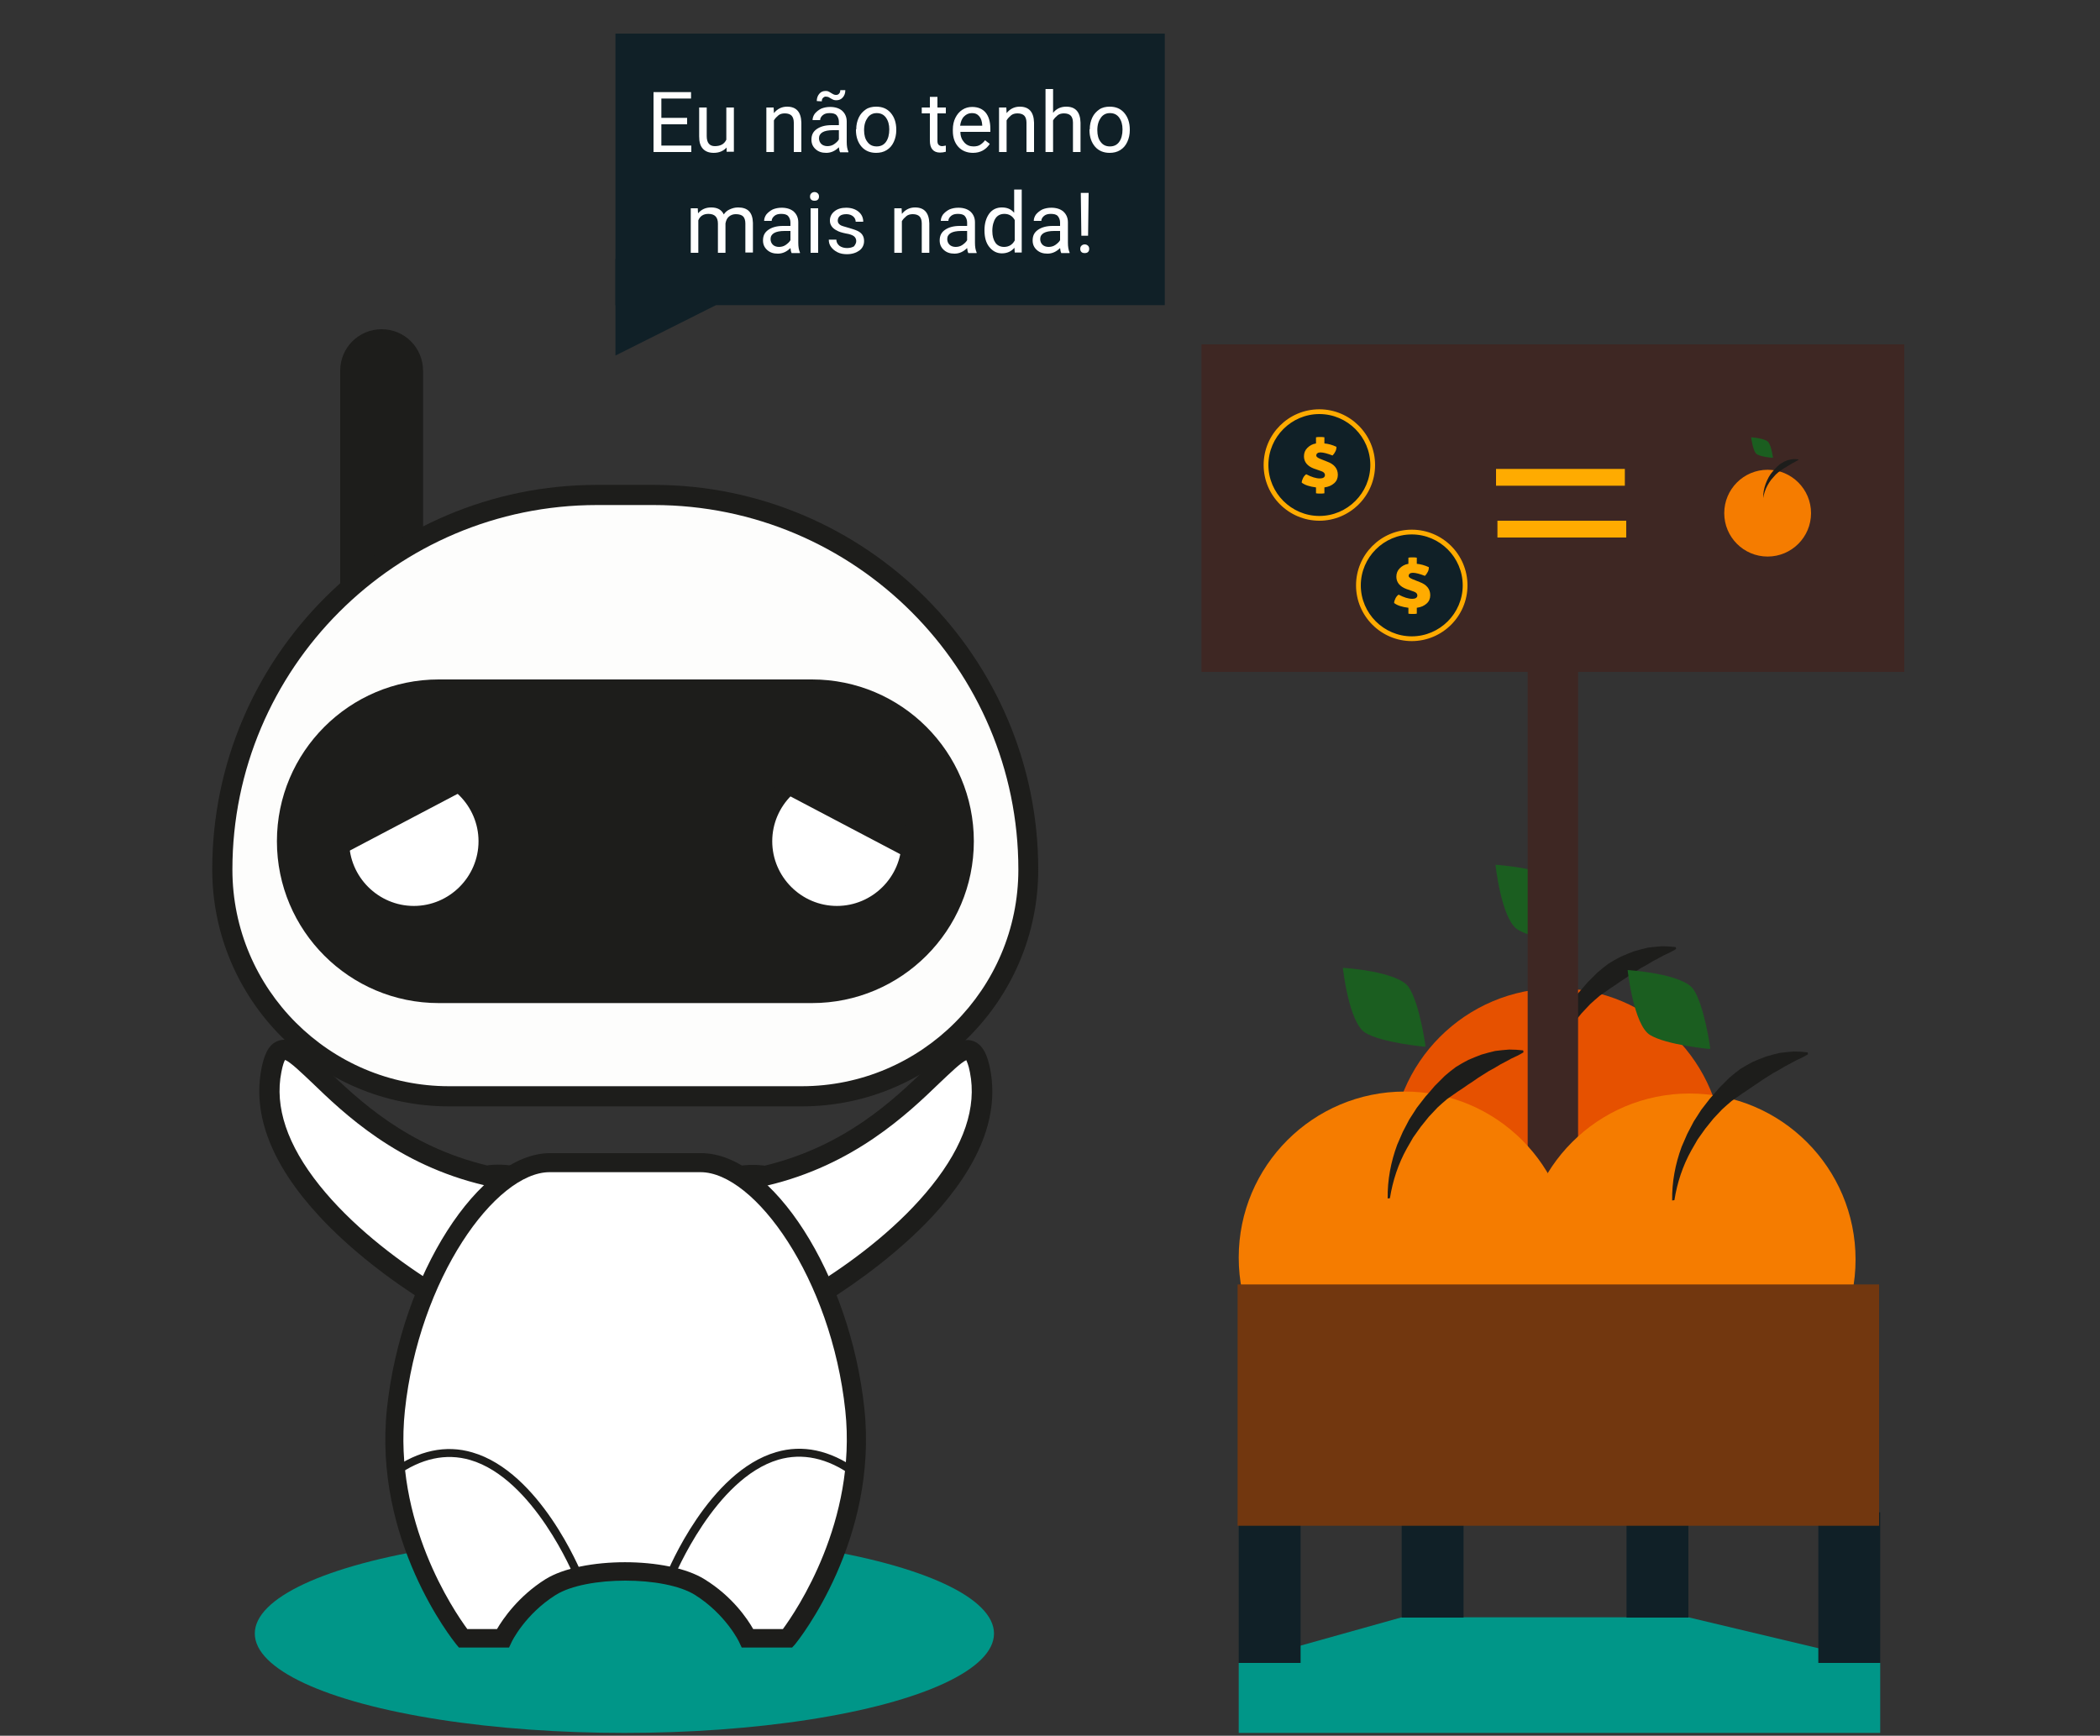 <?xml version="1.0" encoding="utf-8"?>
<!-- Generator: Adobe Illustrator 21.1.0, SVG Export Plug-In . SVG Version: 6.00 Build 0)  -->
<svg version="1.1" xmlns="http://www.w3.org/2000/svg" xmlns:xlink="http://www.w3.org/1999/xlink" x="0px" y="0px"
	 viewBox="0 0 750 620" style="enable-background:new 0 0 750 620;" xml:space="preserve">
<rect x="0" y="0" width="750" height="620" fill="#333333" stroke="none"/>
<style type="text/css">
	.st0{display:none;}
	.st1{display:inline;}
	.st2{fill:#80CBC4;}
	.st3{fill:#102027;}
	.st4{fill:#FFAB00;}
	.st5{fill:#009688;}
	.st6{fill:#F57C00;}
	.st7{fill:#1D1D1B;}
	.st8{fill:#1B5E20;}
	.st9{fill:#E65100;}
	.st10{fill:#3E2723;}
	.st11{fill:#FDFDFC;}
	.st12{fill:#FFFFFF;}
	.st13{fill:#37474F;}
	.st14{fill:#62727B;}
	.st15{fill:#FFDD4B;}
	.st16{fill:#C67C00;}
	.st17{fill:#72370F;}
</style>
<g id="Camada_2" class="st0">
	<g class="st1">
		<rect x="-0.7" y="-465.5" class="st2" width="750.5" height="1337"/>
	</g>
</g>
<g id="Camada_1">
	<g>
		<g>
			<path class="st12" d="M265.8,474.8c-15.2-1.7-26.1-15.4-24.4-30.6c1.7-15.2,15.4-26.1,30.6-24.4c0.3,0,0.7,0.1,1,0.2
				c56.4-13.2,71.8-63.6,76.9-37.7C359.4,429.7,274.1,475.7,265.8,474.8z"/>
			<path class="st7" d="M265.9,478.4c-0.2,0-0.4,0-0.5,0l0,0c-17.1-1.9-29.5-17.5-27.5-34.6s17.5-29.5,34.6-27.5
				c0.2,0,0.3,0,0.5,0.1c28.8-6.9,46.2-23.6,57.7-34.7c7.4-7.1,11.9-11.4,16.7-9.9c4,1.3,5.4,6,6.2,9.9c3.3,16.7-3.6,34.4-20.5,52.7
				C310.8,458.4,274.8,478.4,265.9,478.4z M268.9,423.2c-12.1,0-22.5,9.1-23.9,21.4c-1.5,13.2,8,25.1,21.1,26.6
				c5.2-0.3,44.4-19.7,66.7-47.7c11.5-14.4,16.1-28,13.6-40.5c-0.5-2.7-1.1-3.8-1.3-4.3c-1.8,0.7-6,4.8-9.5,8.1
				c-11.4,11-30.6,29.4-61.7,36.7c-0.4,0.1-0.9,0.1-1.3,0.1c-0.2,0-0.4-0.1-0.5-0.1c-0.1,0-0.2,0-0.4-0.1
				C270.7,423.2,269.8,423.2,268.9,423.2z"/>
		</g>
	</g>
	<g>
		<g>
			<path class="st12" d="M181.2,474.8c15.2-1.7,26.1-15.4,24.4-30.6c-1.7-15.2-15.4-26.1-30.6-24.4c-0.3,0-0.7,0.1-1,0.2
				c-56.4-13.2-71.8-63.6-76.9-37.7C87.6,429.7,172.9,475.7,181.2,474.8z"/>
			<path class="st7" d="M181,478.4c-8.9,0-44.8-19.9-67.1-44.1c-16.9-18.3-23.8-36.1-20.5-52.7c0.8-4,2.2-8.7,6.2-9.9
				c4.8-1.5,9.3,2.8,16.7,9.9c11.5,11.1,28.9,27.8,57.7,34.7c0.2,0,0.3-0.1,0.5-0.1c17.1-1.9,32.6,10.4,34.6,27.5
				c1.9,17.1-10.4,32.7-27.5,34.6l0,0C181.4,478.4,181.2,478.4,181,478.4z M101.8,378.6c-0.3,0.5-0.8,1.7-1.3,4.3
				c-2.5,12.5,2.1,26.1,13.6,40.5c22.4,28,61.5,47.5,66.8,47.7c13.2-1.5,22.6-13.5,21.1-26.6c-1.5-13.2-13.5-22.7-26.7-21.2
				c-0.1,0-0.2,0-0.4,0.1c-0.2,0-0.4,0.1-0.5,0.1c-0.4,0.1-0.9,0-1.3-0.1c-31.2-7.3-50.3-25.7-61.7-36.7
				C107.9,383.4,103.7,379.3,101.8,378.6z"/>
		</g>
	</g>
	<g>
		<ellipse class="st5" cx="223" cy="583.5" rx="132" ry="35.5"/>
	</g>
	<path class="st7" d="M136.3,117.6c-8.2,0-14.8,6.6-14.8,14.8v79.9l29.6-5.7v-74.1C151.1,124.2,144.5,117.6,136.3,117.6z"/>
	<g>
		<path class="st11" d="M286.3,391.6H160.4c-44.7,0-81-36.3-81-81v0c0-73.9,59.9-133.8,133.8-133.8h20.2
			c73.9,0,133.8,59.9,133.8,133.8v0C367.2,355.3,331,391.6,286.3,391.6z"/>
		<path class="st7" d="M286.3,395.2H160.4c-46.6,0-84.6-37.9-84.6-84.6c0-75.8,61.6-137.4,137.4-137.4h20.2
			c75.8,0,137.4,61.6,137.4,137.4C370.8,357.2,332.9,395.2,286.3,395.2z M213.2,180.4C141.4,180.4,83,238.8,83,310.6
			c0,42.7,34.7,77.4,77.4,77.4h125.9c42.7,0,77.4-34.7,77.4-77.4c0-71.8-58.4-130.2-130.2-130.2H213.2z"/>
	</g>
	<path class="st7" d="M290,358.3H156.7c-31.9,0-57.8-25.9-57.8-57.8v0c0-31.9,25.9-57.8,57.8-57.8H290c31.9,0,57.8,25.9,57.8,57.8v0
		C347.8,332.4,321.9,358.3,290,358.3z"/>
	<g>
		<g>
			<g>
				<g>
					<g>
						<circle class="st12" cx="298.9" cy="300.5" r="25.1"/>
						<path class="st7" d="M298.9,327.6c-14.9,0-27.1-12.1-27.1-27.1s12.1-27.1,27.1-27.1s27.1,12.1,27.1,27.1
							S313.8,327.6,298.9,327.6z M298.9,277.4c-12.7,0-23.1,10.4-23.1,23.1s10.4,23.1,23.1,23.1s23.1-10.4,23.1-23.1
							S311.6,277.4,298.9,277.4z"/>
					</g>
				</g>
			</g>
		</g>
		<g>
			<g>
				<g>
					<g>
						<circle class="st12" cx="147.8" cy="300.5" r="25.1"/>
						<path class="st7" d="M147.8,327.6c-14.9,0-27.1-12.1-27.1-27.1s12.1-27.1,27.1-27.1s27.1,12.1,27.1,27.1
							S162.7,327.6,147.8,327.6z M147.8,277.4c-12.7,0-23.1,10.4-23.1,23.1s10.4,23.1,23.1,23.1s23.1-10.4,23.1-23.1
							S160.5,277.4,147.8,277.4z"/>
					</g>
				</g>
			</g>
		</g>
	</g>
	<g>
		<path class="st12" d="M196.3,415.3c-23,0-50.1,41.9-55,88.2c-4.9,46.2,24,81.7,24,81.7h14.3c0,0,5-10.8,17.1-18.3
			c12.1-7.5,41.2-7.5,53.3,0c12.1,7.5,17.1,18.3,17.1,18.3h14.3c0,0,28.9-35.5,24-81.7c-4.9-46.2-32-88.2-55-88.2H196.3z"/>
		<path class="st7" d="M282.9,588.5h-18l-0.9-1.9c0-0.1-4.8-10-15.8-16.9c-10.9-6.8-38.8-6.8-49.7,0c-11,6.9-15.8,16.8-15.8,16.9
			l-0.9,1.9l-2.1,0h-15.8l-1-1.2c-1.2-1.5-29.7-37.1-24.7-84.2c5.1-47.7,32.9-91.2,58.3-91.2h53.9c25.4,0,53.2,43.4,58.3,91.2
			c5,47.1-23.5,82.7-24.7,84.2L282.9,588.5z M269,581.9h10.6c4.8-6.5,26.5-38.5,22.3-78c-5-47.2-32.4-85.2-51.7-85.2h-53.9
			c-19.3,0-46.7,38-51.7,85.2c-4.2,39.6,17.5,71.5,22.3,78h10.6c2.1-3.6,7.6-11.7,17.3-17.8c13-8.1,43.8-8.1,56.8,0
			C261.5,570.2,266.9,578.2,269,581.9z"/>
	</g>
	<path class="st7" d="M240.7,563.5l-2.7-1.1c0.6-1.5,15.1-36.7,39.2-43.7c9.5-2.8,19.2-0.7,28.8,6.1l-1.7,2.3
		c-8.8-6.3-17.7-8.2-26.3-5.7C255.3,528.1,240.9,563.1,240.7,563.5z"/>
	<path class="st7" d="M205.2,563.5c-0.1-0.4-14.6-35.4-37.3-42c-8.6-2.5-17.5-0.6-26.3,5.7l-1.7-2.3c9.6-6.8,19.3-8.9,28.8-6.1
		c24.1,7,38.6,42.2,39.2,43.7L205.2,563.5z"/>
	<g>
		<rect x="219.8" y="12" class="st3" width="196.2" height="97"/>
		<polygon class="st3" points="219.8,92.5 219.8,127 255.7,109 		"/>
	</g>
	<polygon class="st7" points="174,278 117,308 129,267 	"/>
	<polygon class="st7" points="270,278 327,308 315,267 	"/>
	<g>
		<path class="st12" d="M245.4,44.4h-9.2V52h10.7v2.3h-13.5V32.9h13.4v2.3h-10.6v6.9h9.2V44.4z"/>
		<path class="st12" d="M259.5,52.7c-1.1,1.2-2.6,1.9-4.6,1.9c-1.7,0-3-0.5-3.9-1.5s-1.3-2.4-1.3-4.4V38.4h2.7v10.2
			c0,2.4,1,3.6,2.9,3.6c2.1,0,3.4-0.8,4.1-2.3V38.4h2.7v15.8h-2.6L259.5,52.7z"/>
		<path class="st12" d="M276.3,38.4l0.1,2c1.2-1.5,2.8-2.3,4.7-2.3c3.3,0,5,1.9,5.1,5.7v10.5h-2.7V43.8c0-1.1-0.3-2-0.8-2.5
			c-0.5-0.5-1.3-0.8-2.4-0.8c-0.9,0-1.7,0.2-2.3,0.7s-1.2,1.1-1.6,1.8v11.3h-2.7V38.4H276.3z"/>
		<path class="st12" d="M300,54.3c-0.2-0.3-0.3-0.9-0.4-1.7c-1.3,1.3-2.8,2-4.5,2c-1.6,0-2.8-0.4-3.8-1.3s-1.5-2-1.5-3.4
			c0-1.7,0.6-2.9,1.9-3.8s3-1.4,5.3-1.4h2.6v-1.2c0-0.9-0.3-1.7-0.8-2.3s-1.4-0.8-2.5-0.8c-1,0-1.8,0.2-2.4,0.7s-1,1.1-1,1.8h-2.7
			c0-0.8,0.3-1.6,0.8-2.3c0.6-0.7,1.3-1.3,2.3-1.8c1-0.4,2-0.6,3.2-0.6c1.8,0,3.3,0.5,4.3,1.4s1.6,2.2,1.6,3.8v7.3
			c0,1.5,0.2,2.6,0.6,3.5v0.2H300z M301.9,32.2c0,1.1-0.3,1.9-0.9,2.6c-0.6,0.7-1.4,1-2.2,1c-0.4,0-0.7,0-1-0.1s-0.7-0.3-1.2-0.6
			s-0.8-0.5-1-0.5s-0.5-0.1-0.7-0.1c-0.4,0-0.7,0.2-1,0.5s-0.4,0.7-0.4,1.2l-1.8-0.1c0-1,0.3-1.9,0.9-2.6s1.3-1,2.2-1
			c0.3,0,0.6,0,0.9,0.1s0.6,0.3,1.1,0.6s0.8,0.5,1.1,0.6c0.3,0.1,0.5,0.1,0.8,0.1c0.4,0,0.8-0.2,1-0.5c0.3-0.3,0.4-0.7,0.4-1.2
			L301.9,32.2z M295.5,52.2c0.8,0,1.7-0.2,2.4-0.7s1.3-1,1.7-1.7v-3.3h-2.1c-3.3,0-5,1-5,2.9c0,0.8,0.3,1.5,0.8,2
			S294.6,52.2,295.5,52.2z"/>
		<path class="st12" d="M305.8,46.2c0-1.6,0.3-2.9,0.9-4.2s1.5-2.2,2.5-2.9s2.3-1,3.7-1c2.2,0,3.9,0.7,5.2,2.2c1.3,1.5,2,3.5,2,6
			v0.2c0,1.5-0.3,2.9-0.9,4.2s-1.4,2.2-2.5,2.9c-1.1,0.7-2.4,1-3.8,1c-2.1,0-3.9-0.7-5.2-2.2c-1.3-1.5-2-3.5-2-5.9V46.2z
			 M308.6,46.5c0,1.8,0.4,3.2,1.2,4.2c0.8,1.1,1.9,1.6,3.3,1.6c1.4,0,2.5-0.5,3.3-1.6s1.2-2.6,1.2-4.5c0-1.7-0.4-3.1-1.2-4.2
			c-0.8-1.1-1.9-1.6-3.3-1.6c-1.3,0-2.4,0.5-3.2,1.6S308.6,44.5,308.6,46.5z"/>
		<path class="st12" d="M334.8,34.6v3.8h3v2.1h-3v9.8c0,0.6,0.1,1.1,0.4,1.4c0.3,0.3,0.7,0.5,1.3,0.5c0.3,0,0.7-0.1,1.3-0.2v2.2
			c-0.7,0.2-1.4,0.3-2.1,0.3c-1.2,0-2.1-0.4-2.7-1.1s-0.9-1.8-0.9-3.1v-9.8h-2.9v-2.1h2.9v-3.8H334.8z"/>
		<path class="st12" d="M347.5,54.6c-2.1,0-3.9-0.7-5.2-2.1s-2-3.3-2-5.7v-0.5c0-1.6,0.3-3,0.9-4.2c0.6-1.2,1.4-2.2,2.5-2.9
			c1.1-0.7,2.2-1,3.5-1c2.1,0,3.7,0.7,4.8,2s1.7,3.3,1.7,5.8v1.1h-10.7c0,1.6,0.5,2.8,1.4,3.8s2,1.4,3.3,1.4c1,0,1.8-0.2,2.4-0.6
			s1.2-0.9,1.7-1.6l1.7,1.3C352.1,53.5,350.1,54.6,347.5,54.6z M347.1,40.4c-1.1,0-2,0.4-2.8,1.2s-1.2,1.9-1.4,3.3h7.9v-0.2
			c-0.1-1.4-0.4-2.4-1.1-3.2S348.3,40.4,347.1,40.4z"/>
		<path class="st12" d="M359.4,38.4l0.1,2c1.2-1.5,2.8-2.3,4.7-2.3c3.3,0,5,1.9,5.1,5.7v10.5h-2.7V43.8c0-1.1-0.3-2-0.8-2.5
			c-0.5-0.5-1.3-0.8-2.4-0.8c-0.9,0-1.7,0.2-2.3,0.7s-1.2,1.1-1.6,1.8v11.3h-2.7V38.4H359.4z"/>
		<path class="st12" d="M376.1,40.3c1.2-1.5,2.8-2.2,4.7-2.2c3.3,0,5,1.9,5.1,5.7v10.5h-2.7V43.8c0-1.1-0.3-2-0.8-2.5
			c-0.5-0.5-1.3-0.8-2.4-0.8c-0.9,0-1.7,0.2-2.3,0.7s-1.2,1.1-1.6,1.8v11.3h-2.7V31.8h2.7V40.3z"/>
		<path class="st12" d="M389.2,46.2c0-1.6,0.3-2.9,0.9-4.2s1.5-2.2,2.5-2.9s2.3-1,3.7-1c2.2,0,3.9,0.7,5.2,2.2c1.3,1.5,2,3.5,2,6
			v0.2c0,1.5-0.3,2.9-0.9,4.2s-1.4,2.2-2.5,2.9c-1.1,0.7-2.4,1-3.8,1c-2.1,0-3.9-0.7-5.2-2.2c-1.3-1.5-2-3.5-2-5.9V46.2z
			 M391.9,46.5c0,1.8,0.4,3.2,1.2,4.2c0.8,1.1,1.9,1.6,3.3,1.6c1.4,0,2.5-0.5,3.3-1.6s1.2-2.6,1.2-4.5c0-1.7-0.4-3.1-1.2-4.2
			c-0.8-1.1-1.9-1.6-3.3-1.6c-1.3,0-2.4,0.5-3.2,1.6S391.9,44.5,391.9,46.5z"/>
		<path class="st12" d="M249.2,74.4l0.1,1.8c1.2-1.4,2.7-2.1,4.7-2.1c2.2,0,3.7,0.8,4.5,2.5c0.5-0.8,1.2-1.4,2.1-1.8s1.8-0.7,3-0.7
			c3.5,0,5.2,1.8,5.3,5.5v10.6h-2.7V79.8c0-1.1-0.3-2-0.8-2.5s-1.4-0.8-2.6-0.8c-1,0-1.8,0.3-2.5,0.9s-1,1.4-1.2,2.4v10.5h-2.7V79.9
			c0-2.3-1.1-3.5-3.4-3.5c-1.8,0-3,0.8-3.6,2.3v11.6h-2.7V74.4H249.2z"/>
		<path class="st12" d="M282.7,90.3c-0.2-0.3-0.3-0.9-0.4-1.7c-1.3,1.3-2.8,2-4.5,2c-1.6,0-2.8-0.4-3.8-1.3s-1.5-2-1.5-3.4
			c0-1.7,0.6-2.9,1.9-3.8s3-1.4,5.3-1.4h2.6v-1.2c0-0.9-0.3-1.7-0.8-2.3s-1.4-0.8-2.5-0.8c-1,0-1.8,0.2-2.4,0.7s-1,1.1-1,1.8h-2.7
			c0-0.8,0.3-1.6,0.8-2.3c0.6-0.7,1.3-1.3,2.3-1.8c1-0.4,2-0.6,3.2-0.6c1.8,0,3.3,0.5,4.3,1.4s1.6,2.2,1.6,3.8v7.3
			c0,1.5,0.2,2.6,0.6,3.5v0.2H282.7z M278.2,88.2c0.8,0,1.7-0.2,2.4-0.7s1.3-1,1.7-1.7v-3.3h-2.1c-3.3,0-5,1-5,2.9
			c0,0.8,0.3,1.5,0.8,2S277.3,88.2,278.2,88.2z"/>
		<path class="st12" d="M289.3,70.2c0-0.4,0.1-0.8,0.4-1.1c0.3-0.3,0.7-0.5,1.2-0.5s0.9,0.2,1.2,0.5s0.4,0.7,0.4,1.1
			s-0.1,0.8-0.4,1.1s-0.7,0.4-1.2,0.4s-0.9-0.1-1.2-0.4C289.4,71,289.3,70.7,289.3,70.2z M292.2,90.3h-2.7V74.4h2.7V90.3z"/>
		<path class="st12" d="M305.8,86.1c0-0.7-0.3-1.3-0.8-1.7s-1.5-0.8-2.9-1c-1.4-0.3-2.5-0.6-3.3-1.1c-0.8-0.4-1.4-0.9-1.8-1.5
			s-0.6-1.2-0.6-2c0-1.3,0.5-2.4,1.6-3.3c1.1-0.9,2.5-1.3,4.2-1.3c1.8,0,3.3,0.5,4.4,1.4c1.1,0.9,1.7,2.1,1.7,3.6h-2.7
			c0-0.7-0.3-1.4-0.9-1.9c-0.6-0.5-1.4-0.8-2.4-0.8c-1,0-1.8,0.2-2.3,0.6s-0.8,1-0.8,1.7c0,0.7,0.3,1.1,0.8,1.5s1.5,0.6,2.8,1
			s2.4,0.7,3.3,1.1s1.5,0.9,1.9,1.5s0.6,1.3,0.6,2.2c0,1.4-0.6,2.6-1.7,3.4s-2.6,1.3-4.4,1.3c-1.3,0-2.4-0.2-3.4-0.7
			s-1.7-1.1-2.3-1.9s-0.8-1.7-0.8-2.6h2.7c0,0.9,0.4,1.6,1.1,2.2c0.7,0.5,1.6,0.8,2.7,0.8c1,0,1.8-0.2,2.5-0.6
			C305.5,87.3,305.8,86.8,305.8,86.1z"/>
		<path class="st12" d="M322,74.4l0.1,2c1.2-1.5,2.8-2.3,4.7-2.3c3.3,0,5,1.9,5.1,5.7v10.5h-2.7V79.8c0-1.1-0.3-2-0.8-2.5
			c-0.5-0.5-1.3-0.8-2.4-0.8c-0.9,0-1.7,0.2-2.3,0.7s-1.2,1.1-1.6,1.8v11.3h-2.7V74.4H322z"/>
		<path class="st12" d="M345.8,90.3c-0.2-0.3-0.3-0.9-0.4-1.7c-1.3,1.3-2.8,2-4.5,2c-1.6,0-2.8-0.4-3.8-1.3s-1.5-2-1.5-3.4
			c0-1.7,0.6-2.9,1.9-3.8s3-1.4,5.3-1.4h2.6v-1.2c0-0.9-0.3-1.7-0.8-2.3s-1.4-0.8-2.5-0.8c-1,0-1.8,0.2-2.4,0.7s-1,1.1-1,1.8h-2.7
			c0-0.8,0.3-1.6,0.8-2.3c0.6-0.7,1.3-1.3,2.3-1.8c1-0.4,2-0.6,3.2-0.6c1.8,0,3.3,0.5,4.3,1.4s1.6,2.2,1.6,3.8v7.3
			c0,1.5,0.2,2.6,0.6,3.5v0.2H345.8z M341.3,88.2c0.8,0,1.7-0.2,2.4-0.7s1.3-1,1.7-1.7v-3.3h-2.1c-3.3,0-5,1-5,2.9
			c0,0.8,0.3,1.5,0.8,2S340.4,88.2,341.3,88.2z"/>
		<path class="st12" d="M351.6,82.2c0-2.4,0.6-4.4,1.7-5.9s2.7-2.2,4.5-2.2c1.9,0,3.3,0.6,4.4,1.9v-8.3h2.7v22.5h-2.5l-0.1-1.7
			c-1.1,1.3-2.6,2-4.5,2c-1.8,0-3.3-0.8-4.5-2.3c-1.2-1.5-1.7-3.5-1.7-5.9V82.2z M354.4,82.5c0,1.8,0.4,3.2,1.1,4.2s1.8,1.5,3.1,1.5
			c1.7,0,3-0.8,3.8-2.3v-7.3c-0.8-1.5-2.1-2.2-3.7-2.2c-1.3,0-2.4,0.5-3.1,1.5S354.4,80.5,354.4,82.5z"/>
		<path class="st12" d="M379,90.3c-0.2-0.3-0.3-0.9-0.4-1.7c-1.3,1.3-2.8,2-4.5,2c-1.6,0-2.8-0.4-3.8-1.3s-1.5-2-1.5-3.4
			c0-1.7,0.6-2.9,1.9-3.8s3-1.4,5.3-1.4h2.6v-1.2c0-0.9-0.3-1.7-0.8-2.3s-1.4-0.8-2.5-0.8c-1,0-1.8,0.2-2.4,0.7s-1,1.1-1,1.8h-2.7
			c0-0.8,0.3-1.6,0.8-2.3c0.6-0.7,1.3-1.3,2.3-1.8c1-0.4,2-0.6,3.2-0.6c1.8,0,3.3,0.5,4.3,1.4s1.6,2.2,1.6,3.8v7.3
			c0,1.5,0.2,2.6,0.6,3.5v0.2H379z M374.5,88.2c0.8,0,1.7-0.2,2.4-0.7s1.3-1,1.7-1.7v-3.3h-2.1c-3.3,0-5,1-5,2.9
			c0,0.8,0.3,1.5,0.8,2S373.6,88.2,374.5,88.2z"/>
		<path class="st12" d="M385.8,88.9c0-0.4,0.1-0.8,0.4-1.1s0.7-0.5,1.2-0.5s0.9,0.2,1.2,0.5s0.4,0.7,0.4,1.1s-0.1,0.8-0.4,1.1
			s-0.7,0.4-1.2,0.4s-0.9-0.1-1.2-0.4S385.8,89.3,385.8,88.9z M388.6,84.2h-2.4l-0.2-15.3h2.8L388.6,84.2z"/>
	</g>
	<g>
		<g>
			<circle class="st9" cx="556.2" cy="412.3" r="59.3"/>
		</g>
		<path class="st7" d="M550.1,391.2c-0.1-6.5,1.1-13,3.4-19.2l2-4.6l2.3-4.4l2.7-4.2l3.1-4c1.1-1.2,2.2-2.5,3.3-3.8l3.6-3.6
			c1.3-1.1,2.6-2.2,4-3.2c1.4-0.9,2.9-1.7,4.4-2.5c1.6-0.7,3.1-1.3,4.7-1.9c1.6-0.5,3.3-0.9,4.9-1.3c1.7-0.2,3.4-0.4,5-0.5
			c1.7,0,3.4,0.1,5,0.3l0.1,0.7c-1.5,0.9-2.9,1.6-4.3,2.2c-1.4,0.8-2.8,1.5-4.1,2.2c-1.3,0.8-2.6,1.6-4,2.3
			c-1.3,0.8-2.5,1.6-3.8,2.4c-1.2,0.9-2.5,1.7-3.7,2.5c-1.2,0.9-2.5,1.7-3.7,2.5l-3.7,2.6c-1.2,1-2.3,2-3.4,3l-3.1,3.3l-2.9,3.6
			l-2.7,3.8l-2.3,4c-3,5.4-5,11.4-6,17.7L550.1,391.2z"/>
		<path class="st8" d="M563.6,336.8c0,0-2.1-15.3-6-21c-3.9-5.7-23.5-6.9-23.5-6.9l0,0c0,0,2.1,19.6,8,23.2s21.3,5,21.3,5
			L563.6,336.8z"/>
	</g>
	<g>
		<rect x="545.6" y="177" class="st10" width="18" height="264"/>
	</g>
	<g>
		<polygon class="st5" points="442.4,594 671.5,594 603,577.7 500.6,577.7 		"/>
	</g>
	<rect x="442.4" y="540.2" class="st3" width="22.1" height="53.8"/>
	<rect x="500.6" y="540.2" class="st3" width="22.1" height="37.6"/>
	<rect x="580.9" y="540.2" class="st3" width="22.1" height="37.6"/>
	<rect x="649.4" y="540.2" class="st3" width="22.1" height="53.8"/>
	<g>
		<g>
			<circle class="st6" cx="501.7" cy="449.2" r="59.3"/>
		</g>
		<path class="st7" d="M495.6,428.1c-0.1-6.5,1.1-13,3.4-19.2l2-4.6l2.3-4.4l2.7-4.2l3.1-4c1.1-1.2,2.2-2.5,3.3-3.8l3.6-3.6
			c1.3-1.1,2.6-2.2,4-3.2c1.4-0.9,2.9-1.7,4.4-2.5c1.6-0.7,3.1-1.3,4.7-1.9c1.6-0.5,3.3-0.9,4.9-1.3c1.7-0.2,3.4-0.4,5-0.5
			c1.7,0,3.4,0.1,5,0.3l0.1,0.7c-1.5,0.9-2.9,1.6-4.3,2.2c-1.4,0.8-2.8,1.5-4.1,2.2c-1.3,0.8-2.6,1.6-4,2.3
			c-1.3,0.8-2.5,1.6-3.8,2.4c-1.2,0.9-2.5,1.7-3.7,2.5c-1.2,0.9-2.5,1.7-3.7,2.5l-3.7,2.6c-1.2,1-2.3,2-3.4,3l-3.1,3.3l-2.9,3.6
			l-2.7,3.8l-2.3,4c-3,5.4-5,11.4-6,17.7L495.6,428.1z"/>
		<path class="st8" d="M509.1,373.6c0,0-2.1-15.3-6-21c-3.9-5.7-23.5-6.9-23.5-6.9l0,0c0,0,2.1,19.6,8,23.2c5.9,3.6,21.3,5,21.3,5
			L509.1,373.6z"/>
	</g>
	<g>
		<g>
			<circle class="st6" cx="603.4" cy="449.9" r="59.3"/>
		</g>
		<path class="st7" d="M597.2,428.8c-0.1-6.5,1.1-13,3.4-19.2l2-4.6l2.3-4.4l2.7-4.2l3.1-4c1.1-1.2,2.2-2.5,3.3-3.8l3.6-3.6
			c1.3-1.1,2.6-2.2,4-3.2c1.4-0.9,2.9-1.7,4.4-2.5c1.6-0.7,3.1-1.3,4.7-1.9c1.6-0.5,3.3-0.9,4.9-1.3c1.7-0.2,3.4-0.4,5-0.5
			c1.7,0,3.4,0.1,5,0.3l0.1,0.7c-1.5,0.9-2.9,1.6-4.3,2.2c-1.4,0.8-2.8,1.5-4.1,2.2c-1.3,0.8-2.6,1.6-4,2.3
			c-1.3,0.8-2.5,1.6-3.8,2.4c-1.2,0.9-2.5,1.7-3.7,2.5c-1.2,0.9-2.5,1.7-3.7,2.5l-3.7,2.6c-1.2,1-2.3,2-3.4,3l-3.1,3.3l-2.9,3.6
			l-2.7,3.8l-2.3,4c-3,5.4-5,11.4-6,17.7L597.2,428.8z"/>
		<path class="st8" d="M610.8,374.4c0,0-2.1-15.3-6-21c-3.9-5.7-23.5-6.9-23.5-6.9l0,0c0,0,2.1,19.6,8,23.2c5.9,3.6,21.3,5,21.3,5
			L610.8,374.4z"/>
	</g>
	<g>
		<rect x="442" y="458.8" class="st17" width="229.1" height="86.2"/>
	</g>
	<g>
		<rect x="429.1" y="123" class="st10" width="251" height="117"/>
	</g>
	<g>
		<rect x="442.4" y="594" class="st5" width="229.1" height="25"/>
	</g>
	<rect x="534.3" y="167.5" class="st4" width="46" height="6"/>
	<rect x="534.8" y="186" class="st4" width="46" height="6"/>
	<g>
		<g>
			<circle class="st6" cx="631.3" cy="183.3" r="15.5"/>
		</g>
		<path class="st7" d="M629.7,177.8c0-1.7,0.3-3.4,0.9-5l0.5-1.2l0.6-1.2l0.7-1.1l0.8-1c0.3-0.3,0.6-0.7,0.9-1l0.9-0.9
			c0.3-0.3,0.7-0.6,1-0.8c0.4-0.2,0.8-0.5,1.2-0.7c0.4-0.2,0.8-0.3,1.2-0.5c0.4-0.1,0.9-0.2,1.3-0.3c0.4-0.1,0.9-0.1,1.3-0.1
			c0.4,0,0.9,0,1.3,0.1l0,0.2c-0.4,0.2-0.8,0.4-1.1,0.6c-0.4,0.2-0.7,0.4-1.1,0.6c-0.3,0.2-0.7,0.4-1,0.6c-0.3,0.2-0.7,0.4-1,0.6
			c-0.3,0.2-0.6,0.4-1,0.6c-0.3,0.2-0.6,0.4-1,0.7l-1,0.7c-0.3,0.3-0.6,0.5-0.9,0.8l-0.8,0.9l-0.8,0.9l-0.7,1l-0.6,1
			c-0.8,1.4-1.3,3-1.6,4.6L629.7,177.8z"/>
		<path class="st8" d="M633.2,163.5c0,0-0.5-4-1.6-5.5s-6.2-1.8-6.2-1.8l0,0c0,0,0.6,5.1,2.1,6.1
			C629.1,163.2,633.1,163.6,633.2,163.5L633.2,163.5z"/>
	</g>
	<g>
		<g>
			<circle class="st3" cx="471.2" cy="166.1" r="19"/>
			<path class="st4" d="M471.2,186c-10.9,0-19.9-8.9-19.9-19.9s8.9-19.9,19.9-19.9c10.9,0,19.9,8.9,19.9,19.9S482.1,186,471.2,186z
				 M471.2,147.9c-10,0-18.2,8.2-18.2,18.2s8.2,18.2,18.2,18.2c10,0,18.2-8.2,18.2-18.2S481.2,147.9,471.2,147.9z"/>
		</g>
		<g>
			<g>
				<path class="st4" d="M464.9,172.4c0-0.5,0.2-1.1,0.5-1.7c0.3-0.6,0.7-1,1.1-1.3c1.9,1,3.5,1.5,4.9,1.5c0.5,0,1-0.1,1.3-0.3
					c0.3-0.2,0.5-0.5,0.5-0.9c0-0.6-0.4-1.1-1.3-1.4l-2.6-0.9c-2.4-0.9-3.6-2.4-3.6-4.4c0-1.2,0.4-2.2,1.2-3
					c0.8-0.8,1.8-1.4,3.1-1.6v-2.2c0.3-0.1,0.8-0.1,1.5-0.1c0.6,0,1.1,0,1.5,0.1v2.2c1.3,0.1,2.8,0.5,4.3,1.2c0,0.6-0.1,1.2-0.4,1.7
					c-0.3,0.6-0.6,1-1,1.4c-1.8-0.7-3.3-1.1-4.3-1.1c-0.5,0-0.9,0.1-1.1,0.3c-0.3,0.2-0.4,0.5-0.4,0.8c0,0.5,0.5,0.8,1.4,1.2l2.5,1
					c2.5,0.9,3.8,2.5,3.8,4.7c0,1.2-0.4,2.2-1.3,3c-0.9,0.8-2,1.3-3.5,1.5v2.1c-0.3,0.1-0.8,0.1-1.5,0.1c-0.7,0-1.2,0-1.5-0.1v-2.1
					C467.7,173.8,466.1,173.3,464.9,172.4z"/>
			</g>
		</g>
	</g>
	<g>
		<g>
			<circle class="st3" cx="504.2" cy="209.1" r="19"/>
			<path class="st4" d="M504.2,229c-10.9,0-19.9-8.9-19.9-19.9s8.9-19.9,19.9-19.9s19.9,8.9,19.9,19.9S515.1,229,504.2,229z
				 M504.2,190.9c-10,0-18.2,8.2-18.2,18.2s8.2,18.2,18.2,18.2s18.2-8.2,18.2-18.2S514.2,190.9,504.2,190.9z"/>
		</g>
		<g>
			<g>
				<path class="st4" d="M497.9,215.4c0-0.5,0.2-1.1,0.5-1.7c0.3-0.6,0.7-1,1.1-1.3c1.9,1,3.5,1.5,4.9,1.5c0.5,0,1-0.1,1.3-0.3
					c0.3-0.2,0.5-0.5,0.5-0.9c0-0.6-0.4-1.1-1.3-1.4l-2.6-0.9c-2.4-0.9-3.6-2.4-3.6-4.4c0-1.2,0.4-2.2,1.2-3
					c0.8-0.8,1.8-1.4,3.1-1.6v-2.2c0.3-0.1,0.8-0.1,1.5-0.1c0.6,0,1.1,0,1.5,0.1v2.2c1.3,0.1,2.8,0.5,4.3,1.2c0,0.6-0.1,1.2-0.4,1.7
					c-0.3,0.6-0.6,1-1,1.4c-1.8-0.7-3.3-1.1-4.3-1.1c-0.5,0-0.9,0.1-1.1,0.3c-0.3,0.2-0.4,0.5-0.4,0.8c0,0.5,0.5,0.8,1.4,1.2l2.5,1
					c2.5,0.9,3.8,2.5,3.8,4.7c0,1.2-0.4,2.2-1.3,3c-0.9,0.8-2,1.3-3.5,1.5v2.1c-0.3,0.1-0.8,0.1-1.5,0.1c-0.7,0-1.2,0-1.5-0.1v-2.1
					C500.7,216.8,499.1,216.3,497.9,215.4z"/>
			</g>
		</g>
	</g>
</g>
</svg>
